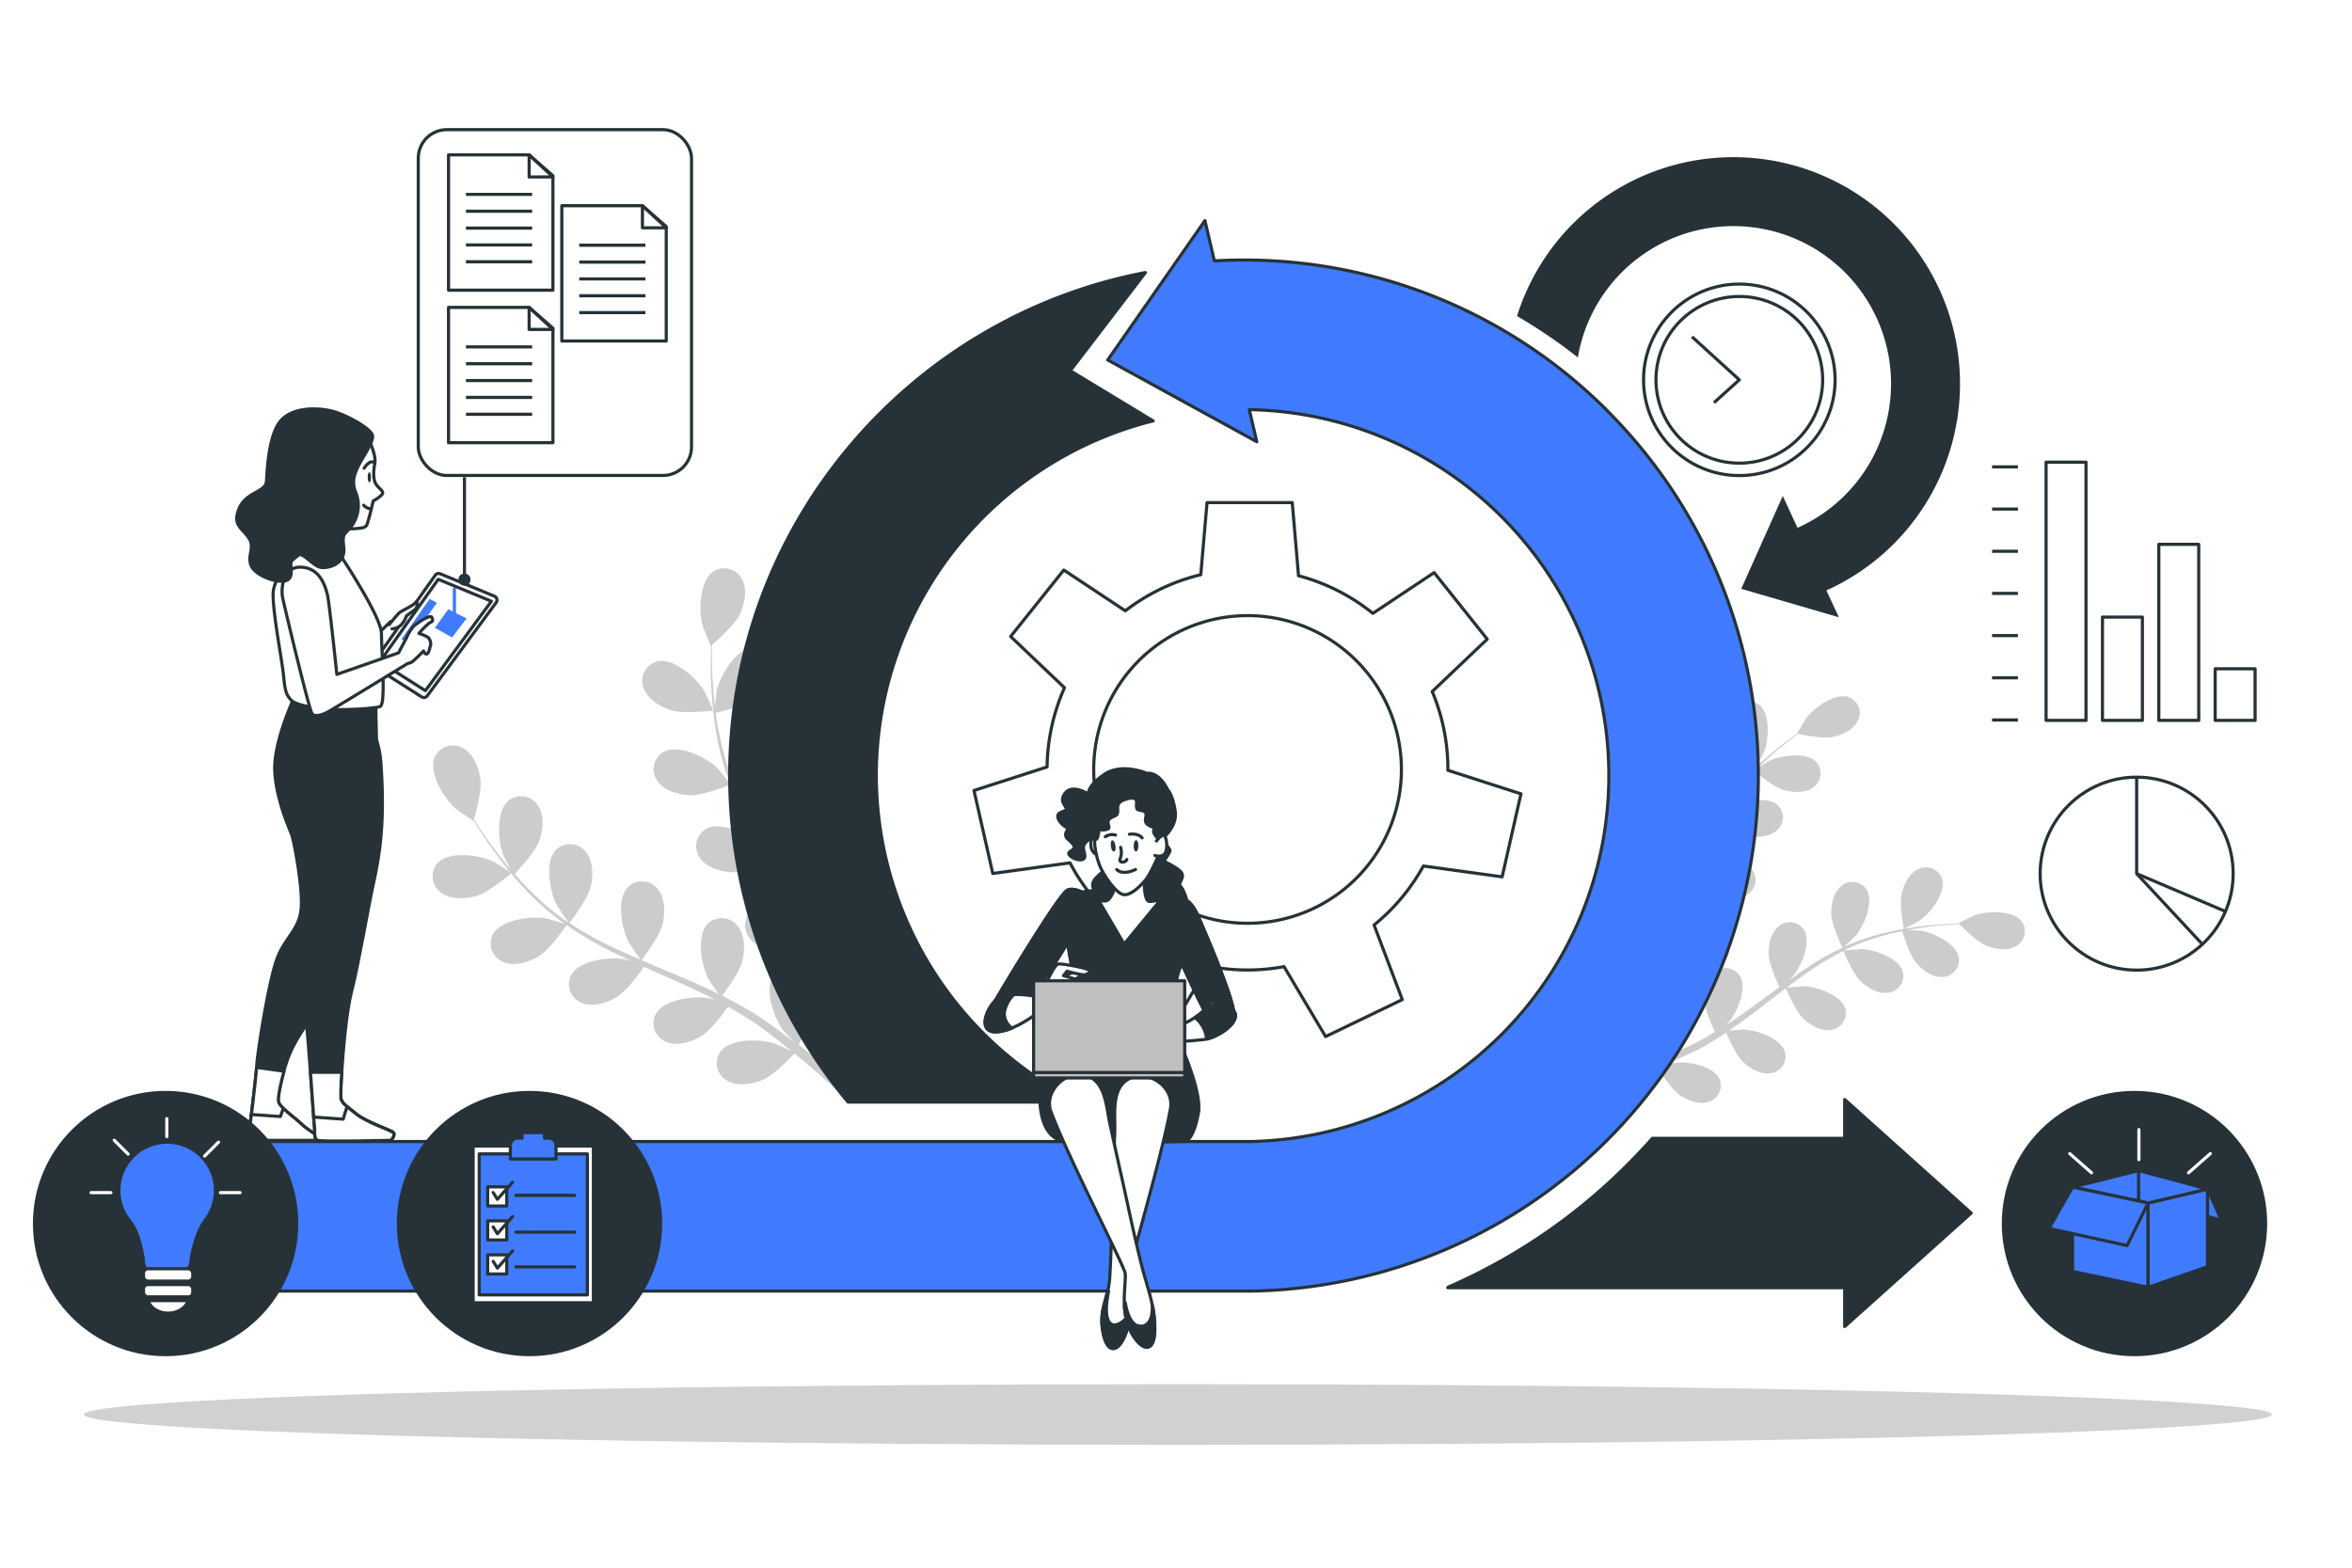 <svg class="animated" id="freepik_stories-scrum-method" xmlns="http://www.w3.org/2000/svg" viewBox="0 0 750 500" version="1.1" xmlnsXlink="http://www.w3.org/1999/xlink" xmlnsSvgjs="http://svgjs.com/svgjs"><style>svg#freepik_stories-scrum-method:not(.animated) .animable {opacity: 0;}svg#freepik_stories-scrum-method.animated #freepik--Gear--inject-3 {animation: 1.5s Infinite  linear spin;animation-delay: 0s;}svg#freepik_stories-scrum-method.animated #freepik--Box--inject-3 {animation: 1.5s Infinite  linear heartbeat;animation-delay: 0s;}svg#freepik_stories-scrum-method.animated #freepik--Documents--inject-3 {animation: 1.5s Infinite  linear floating;animation-delay: 0s;}         @keyframes spin {             from {                 transform: rotate(0);               }               to {                 transform: rotate(360deg);               }         }                 @keyframes heartbeat {                0% {                    transform: scale(1);                }                10% {                    transform: scale(1.1);                }                30% {                    transform: scale(1);                }                40% {                    transform: scale(1);                }                50% {                    transform: scale(1.1);                }                60% {                    transform: scale(1);                }                100% {                    transform: scale(1);                }            }                    @keyframes floating {                0% {                    opacity: 1;                    transform: translateY(0px);                }                50% {                    transform: translateY(-10px);                }                100% {                    opacity: 1;                    transform: translateY(0px);                }            }        </style><g id="freepik--background-simple--inject-3" style="transform-origin: 374.841px 255.241px 0px;" class="animable"><path d="M692.6,54.8c-12.35,1.85-27.43,7-34.13,8.25q-52.9,9.83-106,17.37C494.91,88.56,437.09,95,379.34,96.23,293.39,98.13,209.07,78.38,124.18,68c-20.19-2.46-80.87-17.47-91,15.87C20,127.12,20.54,179.06,19.07,224.26c-1.56,48.21-3.07,96.37-3.52,144.52-.16,16.49,1.09,33.43,7.19,47.85,7.64,18.05,21.83,25.8,37.68,28.33,28.68,4.56,57.85,3.12,86.81,2,39.16-1.54,78.31-5.18,117.41-9.05,67.69-6.7,136.52-18,204.28-15.55,47.57,1.74,94.36,11.15,141,20.58,18.9,3.82,37.45,9.73,56.6,11.94,15.52,1.78,39.22,3.51,52-11.06C729.23,431.57,729.66,403,731,387c2.93-34.44,3.3-69.14,3.1-103.61-.38-64.59-1.14-131.78-10.83-195.09C720,66.8,712,51.9,692.6,54.8Z" style="fill: rgb(255, 255, 255); transform-origin: 374.841px 255.241px 0px;" id="el2o79uladhat" class="animable"></path><g id="elmv4s4ot287"><path d="M692.6,54.8c-12.35,1.85-27.43,7-34.13,8.25q-52.9,9.83-106,17.37C494.91,88.56,437.09,95,379.34,96.23,293.39,98.13,209.07,78.38,124.18,68c-20.19-2.46-80.87-17.47-91,15.87C20,127.12,20.54,179.06,19.07,224.26c-1.56,48.21-3.07,96.37-3.52,144.52-.16,16.49,1.09,33.43,7.19,47.85,7.64,18.05,21.83,25.8,37.68,28.33,28.68,4.56,57.85,3.12,86.81,2,39.16-1.54,78.31-5.18,117.41-9.05,67.69-6.7,136.52-18,204.28-15.55,47.57,1.74,94.36,11.15,141,20.58,18.9,3.82,37.45,9.73,56.6,11.94,15.52,1.78,39.22,3.51,52-11.06C729.23,431.57,729.66,403,731,387c2.93-34.44,3.3-69.14,3.1-103.61-.38-64.59-1.14-131.78-10.83-195.09C720,66.8,712,51.9,692.6,54.8Z" style="fill: rgb(255, 255, 255); opacity: 0.7; transform-origin: 374.841px 255.241px 0px;" class="animable"></path></g></g><g id="freepik--Floor--inject-3" style="transform-origin: 375.58px 451.14px 0px;" class="animable"><g id="elep9bkvmq3gj"><ellipse cx="375.58" cy="451.14" rx="348.85" ry="9.67" style="opacity: 0.18; transform-origin: 375.58px 451.14px 0px;" class="animable"></ellipse></g></g><g id="freepik--Plants--inject-3" style="transform-origin: 391.82px 266.493px 0px;" class="animable"><g id="ellnnynixf33r"><g style="opacity: 0.2; transform-origin: 212.977px 265.598px 0px;" class="animable"><path d="M151.86,285.77c4.07-1.15,11.28-7.32,11.28-7.33s-5.51-3.51-5.88-3.69c-4.37-2.05-14-3.44-17.7.51a6.4,6.4,0,0,0,1.1,9.46C143.7,287,148.39,286.74,151.86,285.77Z" id="elgrzu8yn9mqo" style="transform-origin: 150.549px 279.613px 0px;" class="animable"></path><path d="M171.8,305c3.48-2.09,8.47-9.36,8.87-9.94a112.74,112.74,0,0,0,13,7.74c2.61,1.35,5.28,2.63,8,3.87-1.31-.38-2.49-.72-2.66-.75-4.76-.82-14.43.38-16.94,5.17a6.39,6.39,0,0,0,3.57,8.82c3.53,1.42,8-.08,11.07-1.94s7.52-8,8.66-9.62c1,.47,2.07.95,3.11,1.41,5,2.22,10,4.42,14.8,6.72,1.7.81,3.34,1.68,5,2.53-1.16-.34-2.15-.62-2.31-.64-4.75-.83-14.42.38-16.93,5.16a6.39,6.39,0,0,0,3.56,8.82c3.54,1.43,8-.08,11.08-1.94s7.09-7.39,8.45-9.33c1.66.93,3.33,1.86,4.9,2.83,1,.69,2.12,1.28,3.14,2l3.05,2.15c1.9,1.43,3.86,2.9,5.67,4.35,1.26,1,2.45,2,3.65,2.95-1.68-.83-5-2.38-5.31-2.48-4.57-1.53-14.31-1.81-17.52,2.54a6.39,6.39,0,0,0,2.19,9.26c3.28,1.94,7.91,1.13,11.24-.24,3.67-1.51,9.5-7.65,10.22-8.42,2,1.62,3.89,3.22,5.67,4.76,3.93,3.38,7.36,6.49,10.22,9.17l2.74-2.25c-3-2.71-6.67-5.9-10.9-9.37-2-1.66-4.17-3.39-6.42-5.14a70.46,70.46,0,0,0,3.51-7.37c4,.56,11.74-1.21,12.73-1.45.76,2.45,1.47,4.83,2.11,7.09,1.34,4.74,2.43,9,3.32,12.68l3-2.42c-.89-3.33-2-7.07-3.21-11.16-.76-2.49-1.62-5.13-2.52-7.83.92-.48,8.42-4.44,10.87-7.58,2.21-2.84,4.25-7.07,3.26-10.76a6.39,6.39,0,0,0-8.33-4.6c-5.05,1.91-7.41,11.37-7.17,16.18,0,.29.51,3.36.86,5.28-.38-1.1-.73-2.17-1.13-3.3-.78-2.25-1.62-4.46-2.52-6.85-.48-1.13-1-2.28-1.44-3.44s-1.08-2.33-1.63-3.51c-1.31-2.7-2.77-5.38-4.31-8,2-.69,8.89-3.23,11.53-5.71s5.27-6.35,4.86-10.14a6.4,6.4,0,0,0-7.54-5.82c-5.28,1.13-9.05,10.12-9.54,14.92,0,.3,0,3.78.06,5.69-.93-1.59-1.86-3.19-2.86-4.77-2.88-4.56-5.93-9.1-9-13.63-.93-1.39-1.84-2.79-2.75-4.18.7-.24,9-3.08,11.95-5.86,2.62-2.47,5.27-6.35,4.86-10.14a6.4,6.4,0,0,0-7.54-5.81c-5.28,1.12-9,10.11-9.54,14.91,0,.36,0,5.37.1,6.65-2-3.07-4-6.15-5.82-9.26a112.33,112.33,0,0,1-6.63-13c.33-.11,9-3,12-5.89,2.62-2.47,5.27-6.35,4.86-10.14a6.4,6.4,0,0,0-7.54-5.81c-5.28,1.13-9.05,10.11-9.54,14.91,0,.38,0,5.77.11,6.75-.11-.26-.26-.52-.36-.78a81.83,81.83,0,0,1-4.18-14c-.58-2.64-1-5.19-1.31-7.69,1.67-.38,9.3-2.19,12.3-4.46s5.94-5.73,5.94-9.55a6.39,6.39,0,0,0-6.85-6.6c-5.37.54-10.11,9.06-11.12,13.77-.06.26-.33,2.93-.5,4.88-.13-1.13-.29-2.29-.39-3.37-.41-4.07-.54-7.82-.62-11.14,0-1.89,0-3.59,0-5.19,1.44-1.23,7.21-6.25,8.8-9.59s2.63-7.82.88-11.21a6.4,6.4,0,0,0-9.12-2.7c-4.53,2.95-4.8,12.69-3.53,17.35.11.4,2.56,6.49,2.63,6.43l.09-.08c-.06,1.54-.1,3.19-.11,5,0,3.33,0,7.09.37,11.18a115.28,115.28,0,0,0,1.66,13.15,83.88,83.88,0,0,0,3.93,14.3l.07.16c-1-1.24-3.84-4.62-4.09-4.86-3.51-3.31-12.24-7.64-17-5a6.39,6.39,0,0,0-1.9,9.32c2.17,3.14,6.71,4.34,10.31,4.49,4.06.18,12.23-3.12,12.88-3.39a112.92,112.92,0,0,0,6.55,13.61c1.43,2.56,3,5.1,4.51,7.63-.88-1-1.68-2-1.8-2.1-3.51-3.31-12.24-7.64-17-5a6.39,6.39,0,0,0-1.89,9.32c2.17,3.14,6.71,4.34,10.31,4.49s10.68-2.51,12.52-3.25c.61,1,1.21,1.94,1.82,2.89,2.93,4.61,5.88,9.19,8.63,13.78,1,1.61,1.87,3.24,2.78,4.86-.79-.92-1.46-1.7-1.57-1.81-3.51-3.31-12.24-7.64-17-5a6.39,6.39,0,0,0-1.89,9.32c2.16,3.14,6.71,4.34,10.31,4.49s10-2.26,12.19-3.12c.88,1.69,1.75,3.39,2.53,5.06.5,1.16,1.06,2.24,1.5,3.43l1.36,3.48c.79,2.24,1.61,4.54,2.32,6.75.51,1.53,1,3,1.42,4.47-.94-1.62-2.87-4.75-3.06-5a24.78,24.78,0,0,0-10.22-7.24,7.26,7.26,0,0,0-1-1,6.38,6.38,0,0,0-9.48.75c-3.16,4.38.08,13.57,2.94,17.46.17.23,2.28,2.51,3.63,3.93-.92-.71-1.81-1.42-2.77-2.14-1.88-1.44-3.81-2.82-5.87-4.31l-3.1-2.08c-1-.72-2.19-1.35-3.29-2-2.59-1.53-5.29-3-8-4.33,1.26-1.66,5.64-7.6,6.47-11.12s.89-8.21-1.55-11.14a6.39,6.39,0,0,0-9.49-.69c-3.78,3.85-2,13.43.27,17.7.14.27,2.09,3.15,3.19,4.72-1.65-.82-3.31-1.64-5-2.41-4.92-2.22-10-4.31-15-6.42l-4.6-2c.45-.58,5.81-7.53,6.74-11.48.82-3.51.89-8.21-1.55-11.14a6.39,6.39,0,0,0-9.49-.69c-3.78,3.85-2,13.43.27,17.7.17.32,3,4.47,3.75,5.49-3.37-1.45-6.72-2.92-10-4.51a113.08,113.08,0,0,1-12.71-7.19c.21-.28,5.84-7.5,6.79-11.55.82-3.51.89-8.2-1.55-11.14a6.4,6.4,0,0,0-9.49-.69c-3.78,3.86-2,13.43.27,17.7.18.34,3.21,4.8,3.81,5.57-.23-.16-.49-.29-.73-.45a81.93,81.93,0,0,1-11.22-9.4c-1.94-1.88-3.68-3.79-5.33-5.69,1.18-1.24,6.54-7,7.8-10.5s1.79-8.06-.31-11.24a6.4,6.4,0,0,0-9.36-1.73c-4.19,3.41-3.44,13.13-1.68,17.62.1.25,1.34,2.62,2.27,4.34-.73-.87-1.5-1.75-2.19-2.59-2.58-3.17-4.75-6.23-6.65-8.95-1.07-1.56-2-3-2.86-4.34.52-1.82,2.57-9.19,2.06-12.85s-2.13-8-5.46-9.83a6.39,6.39,0,0,0-9.1,2.78c-2.14,5,3,13.23,6.63,16.41.31.28,5.71,4,5.74,3.91a.53.53,0,0,0,0-.11c.81,1.32,1.68,2.72,2.67,4.22,1.84,2.78,4,5.89,6.48,9.12a112.2,112.2,0,0,0,8.63,10A83.52,83.52,0,0,0,180,294.6l.15.1c-1.5-.5-5.75-1.74-6.09-1.8-4.75-.82-14.42.38-16.93,5.17a6.39,6.39,0,0,0,3.56,8.82C164.26,308.31,168.71,306.81,171.8,305Z" id="elw1xmkz4vqik" style="transform-origin: 213.061px 265.598px 0px;" class="animable"></path><path d="M227.41,226.61c.09,0-2.66-6-2.88-6.32-2.51-4.12-9.79-10.6-15-9.34a6.39,6.39,0,0,0-4.29,8.49c1.26,3.6,5.32,6,8.76,7.06C218,227.79,227.4,226.61,227.41,226.61Z" id="elckid5une4fd" style="transform-origin: 216.108px 218.947px 0px;" class="animable"></path></g></g><g id="el784rcgcf3c8"><g style="opacity: 0.2; transform-origin: 575.531px 286.904px 0px;" class="animable"><path d="M552.92,235.86c1.19,3.37,6.81,9.1,6.81,9.11s2.66-4.85,2.79-5.18c1.48-3.8,2.11-12-1.43-14.9a5.41,5.41,0,0,0-7.91,1.46C551.4,229.05,551.9,233,552.92,235.86Z" id="el65904fv795d" style="transform-origin: 557.849px 234.369px 0px;" class="animable"></path><path d="M537.85,253.76c2,2.83,8.37,6.63,8.89,6.93a95.67,95.67,0,0,0-5.81,11.38c-1,2.28-1.91,4.6-2.81,6.95.25-1.13.46-2.15.48-2.29.43-4.06-1.13-12.15-5.31-14a5.41,5.41,0,0,0-7.25,3.5c-1,3.07.52,6.74,2.26,9.24s7.17,5.89,8.61,6.76c-.34.91-.68,1.8-1,2.71-1.6,4.33-3.17,8.66-4.85,12.86-.59,1.48-1.22,2.92-1.85,4.36.22-1,.4-1.85.42-2,.42-4.06-1.14-12.15-5.32-14a5.4,5.4,0,0,0-7.24,3.5c-1,3.07.52,6.74,2.26,9.24s6.64,5.56,8.35,6.6c-.69,1.46-1.38,2.92-2.11,4.3-.53.93-1,1.86-1.54,2.76l-1.64,2.7c-1.1,1.68-2.23,3.42-3.35,5-.77,1.13-1.53,2.19-2.28,3.25.6-1.46,1.72-4.36,1.79-4.61,1-3.95.72-12.19-3.13-14.65a5.41,5.41,0,0,0-7.69,2.37c-1.46,2.88-.51,6.74.83,9.47,1.48,3,7,7.59,7.68,8.16-1.26,1.76-2.5,3.46-3.69,5-2.64,3.51-5.07,6.57-7.17,9.13l2.05,2.19c2.12-2.7,4.6-6,7.3-9.72,1.28-1.79,2.62-3.72,4-5.71a61.17,61.17,0,0,0,6.41,2.55c-.25,3.44,1.69,9.84,1.94,10.66-2,.78-4,1.51-5.87,2.18-3.91,1.39-7.46,2.56-10.51,3.51l2.21,2.36c2.76-.94,5.86-2,9.24-3.33,2-.78,4.24-1.66,6.47-2.57.45.75,4.22,6.86,7,8.74,2.52,1.71,6.21,3.19,9.27,2.16a5.41,5.41,0,0,0,3.41-7.29c-1.9-4.16-10-5.62-14.06-5.15-.24,0-2.8.63-4.41,1,.91-.38,1.8-.74,2.73-1.14,1.85-.79,3.67-1.62,5.63-2.52L541,335c1-.45,1.9-1,2.86-1.57,2.21-1.26,4.39-2.65,6.55-4.09.69,1.61,3.22,7.32,5.47,9.4s5.65,4.1,8.83,3.53a5.4,5.4,0,0,0,4.48-6.68c-1.25-4.4-9-7.07-13.12-7.22-.25,0-3.19.22-4.8.37,1.29-.87,2.58-1.74,3.86-2.68,3.69-2.68,7.35-5.52,11-8.33,1.12-.86,2.25-1.7,3.37-2.55.24.57,3.11,7.42,5.62,9.75,2.23,2.08,5.66,4.1,8.83,3.53a5.4,5.4,0,0,0,4.48-6.68c-1.24-4.4-9-7.07-13.12-7.22-.3,0-4.53.32-5.6.46,2.47-1.87,5-3.71,7.48-5.43a95.7,95.7,0,0,1,10.61-6.33c.11.27,3.07,7.43,5.64,9.82,2.24,2.07,5.66,4.09,8.84,3.53a5.41,5.41,0,0,0,4.48-6.69c-1.25-4.39-9-7.07-13.12-7.21-.32,0-4.87.35-5.69.47.21-.11.42-.24.64-.35a69.57,69.57,0,0,1,11.6-4.31c2.2-.63,4.33-1.12,6.41-1.54.42,1.39,2.38,7.72,4.46,10.13s5.17,4.69,8.39,4.48a5.41,5.41,0,0,0,5.19-6.15c-.76-4.51-8.21-8-12.25-8.62-.22,0-2.49-.11-4.14-.14.94-.18,1.92-.38,2.82-.53,3.41-.57,6.57-.88,9.37-1.14,1.59-.13,3-.22,4.38-.29,1.12,1.15,5.68,5.74,8.58,6.9s6.75,1.77,9.51.1a5.4,5.4,0,0,0,1.77-7.85c-2.75-3.65-11-3.33-14.84-2-.33.12-5.33,2.52-5.28,2.58l.07.07c-1.3,0-2.69.1-4.22.2-2.81.19-6,.44-9.41.94a95.1,95.1,0,0,0-11,2.14,70,70,0,0,0-11.85,4.12L588,302c1-.89,3.69-3.5,3.87-3.72,2.6-3.15,5.76-10.76,3.29-14.61a5.4,5.4,0,0,0-8-1.07c-2.53,2-3.28,5.9-3.21,8.95.08,3.44,3.32,10.15,3.58,10.68a95,95,0,0,0-11.11,6.29c-2.08,1.35-4.14,2.78-6.18,4.24.83-.81,1.57-1.53,1.66-1.64,2.6-3.15,5.76-10.76,3.3-14.61a5.42,5.42,0,0,0-8-1.08c-2.53,2-3.28,5.91-3.21,9s2.72,8.87,3.45,10.38l-2.34,1.7c-3.72,2.74-7.42,5.48-11.14,8.06-1.31.91-2.63,1.76-3.95,2.61.74-.71,1.36-1.32,1.44-1.42,2.6-3.15,5.76-10.76,3.3-14.61a5.41,5.41,0,0,0-8-1.07c-2.53,2-3.28,5.9-3.21,8.95s2.47,8.3,3.32,10.11c-1.38.84-2.76,1.67-4.13,2.42-.95.49-1.83,1-2.81,1.46l-2.85,1.35c-1.85.78-3.75,1.61-5.57,2.33-1.26.52-2.48,1-3.7,1.46,1.32-.9,3.85-2.69,4-2.87a21,21,0,0,0,5.54-9,6.16,6.16,0,0,0,.82-.87,5.41,5.41,0,0,0-1.17-8c-3.88-2.42-11.45.83-14.57,3.47-.18.15-2,2.06-3.11,3.28.55-.82,1.09-1.6,1.65-2.45,1.1-1.68,2.16-3.38,3.31-5.21.52-.9,1-1.81,1.58-2.73s1-1.92,1.52-2.89c1.15-2.27,2.2-4.63,3.21-7,1.46,1,6.72,4.33,9.74,4.82s7,.3,9.32-1.92a5.41,5.41,0,0,0,0-8.05c-3.47-3-11.45-.91-14.93,1.22-.21.13-2.54,1.94-3.8,3,.6-1.45,1.2-2.89,1.75-4.37,1.6-4.28,3.08-8.65,4.58-13,.46-1.33.93-2.66,1.4-4,.52.35,6.68,4.48,10.07,5,3,.5,7,.29,9.31-1.93a5.41,5.41,0,0,0,0-8c-3.47-3-11.44-.91-14.93,1.22-.26.17-3.6,2.77-4.42,3.48,1-2.93,2.09-5.84,3.25-8.66a94.59,94.59,0,0,1,5.36-11.13c.24.16,6.65,4.5,10.12,5.08,3,.49,7,.29,9.31-1.93a5.4,5.4,0,0,0,.05-8.05c-3.46-3-11.44-.91-14.92,1.22-.27.17-3.87,3-4.48,3.53.11-.21.21-.44.34-.64a69.92,69.92,0,0,1,7.29-10c1.48-1.74,3-3.32,4.51-4.82,1.11.93,6.24,5.13,9.3,6s6.9,1.06,9.47-.89a5.42,5.42,0,0,0,.93-8c-3.11-3.34-11.27-2.16-15-.42-.2.09-2.13,1.28-3.53,2.16.69-.67,1.39-1.37,2.07-2,2.52-2.35,5-4.36,7.17-6.11,1.26-1,2.41-1.86,3.5-2.66,1.57.34,7.9,1.65,11,1s6.61-2.24,8-5.16a5.4,5.4,0,0,0-2.85-7.52c-4.31-1.53-11,3.28-13.48,6.52-.21.28-3.06,5.05-3,5.06l.09,0c-1.06.75-2.19,1.56-3.41,2.48-2.23,1.71-4.74,3.67-7.33,6a97.53,97.53,0,0,0-8,7.85,70.63,70.63,0,0,0-7.6,10,.83.83,0,0,0-.07.13c.33-1.29,1.14-4.95,1.17-5.24.43-4.06-1.13-12.15-5.31-14a5.41,5.41,0,0,0-7.25,3.5C534.59,247.59,536.11,251.26,537.85,253.76Z" id="elh87h57y5h1v" style="transform-origin: 575.531px 286.904px 0px;" class="animable"></path><path d="M607.09,296.29c0,.08,4.89-2.58,5.18-2.79,3.33-2.35,8.39-8.85,7-13.22a5.41,5.41,0,0,0-7.41-3.14c-3,1.27-4.72,4.83-5.46,7.79C605.57,288.4,607.09,296.28,607.09,296.29Z" id="elr5p6c75sq0f" style="transform-origin: 612.829px 286.461px 0px;" class="animable"></path></g></g></g><g id="freepik--Charts--inject-3" style="transform-origin: 677.165px 228.405px 0px;" class="animable"><rect x="652.45" y="147.4" width="12.73" height="82.37" style="fill: none; stroke: rgb(38, 50, 56); stroke-linejoin: round; transform-origin: 658.815px 188.585px 0px;" id="elxg7yi0agye" class="animable"></rect><rect x="670.43" y="196.82" width="12.73" height="32.95" style="fill: none; stroke: rgb(38, 50, 56); stroke-linejoin: round; transform-origin: 676.795px 213.295px 0px;" id="el8r3ed447fwj" class="animable"></rect><rect x="688.4" y="173.61" width="12.73" height="56.16" style="fill: none; stroke: rgb(38, 50, 56); stroke-linejoin: round; transform-origin: 694.765px 201.69px 0px;" id="elj0f129fz3gi" class="animable"></rect><rect x="706.37" y="213.3" width="12.73" height="16.47" style="fill: none; stroke: rgb(38, 50, 56); stroke-linejoin: round; transform-origin: 712.735px 221.535px 0px;" id="elbdby6b6wdar" class="animable"></rect><line x1="643.47" y1="148.9" x2="635.23" y2="148.9" style="fill: none; stroke: rgb(38, 50, 56); stroke-linejoin: round; transform-origin: 639.35px 148.9px 0px;" id="el08q1erdwfqk" class="animable"></line><line x1="643.47" y1="162.35" x2="635.23" y2="162.35" style="fill: none; stroke: rgb(38, 50, 56); stroke-linejoin: round; transform-origin: 639.35px 162.35px 0px;" id="elh6eit463nds" class="animable"></line><line x1="643.47" y1="175.81" x2="635.23" y2="175.81" style="fill: none; stroke: rgb(38, 50, 56); stroke-linejoin: round; transform-origin: 639.35px 175.81px 0px;" id="elambrjwcuh0o" class="animable"></line><line x1="643.47" y1="189.26" x2="635.23" y2="189.26" style="fill: none; stroke: rgb(38, 50, 56); stroke-linejoin: round; transform-origin: 639.35px 189.26px 0px;" id="elxdjykunmsj" class="animable"></line><line x1="643.47" y1="202.72" x2="635.23" y2="202.72" style="fill: none; stroke: rgb(38, 50, 56); stroke-linejoin: round; transform-origin: 639.35px 202.72px 0px;" id="el63kgf5sx3hf" class="animable"></line><line x1="643.47" y1="216.18" x2="635.23" y2="216.18" style="fill: none; stroke: rgb(38, 50, 56); stroke-linejoin: round; transform-origin: 639.35px 216.18px 0px;" id="elgo6brvl591d" class="animable"></line><line x1="643.47" y1="229.63" x2="635.23" y2="229.63" style="fill: none; stroke: rgb(38, 50, 56); stroke-linejoin: round; transform-origin: 639.35px 229.63px 0px;" id="elw7d616lkfg" class="animable"></line><circle cx="681.33" cy="278.64" r="30.77" style="fill: none; stroke: rgb(38, 50, 56); stroke-linejoin: round; transform-origin: 681.33px 278.64px 0px;" id="elc2hsxt2dheu" class="animable"></circle><polyline points="681.33 247.88 681.33 278.64 709.94 290.82" style="fill: none; stroke: rgb(38, 50, 56); stroke-linejoin: round; transform-origin: 695.635px 269.35px 0px;" id="el86rhnxdw5d" class="animable"></polyline><line x1="681.33" y1="278.64" x2="701.98" y2="300.84" style="fill: none; stroke: rgb(38, 50, 56); stroke-linejoin: round; transform-origin: 691.655px 289.74px 0px;" id="elihh87wdojid" class="animable"></line></g><g id="freepik--Gear--inject-3" style="transform-origin: 397.79px 245.45px 0px;" class="animable"><path d="M453.89,276.2,479,279.66l6-26.47-23.3-7.51v-.21a63.73,63.73,0,0,0-5-24.91l17.55-16.7-16.93-21.23-19.54,13a63.63,63.63,0,0,0-23.71-12l-2-23.33H384.9l-2,23a63.77,63.77,0,0,0-24.05,11.51l-19.63-13L322.27,203l17.18,16.35a63.76,63.76,0,0,0-5.55,25.26l-23.32,7.51,6,26.47,24.61-3.39a63.87,63.87,0,0,0,15.55,19.26l-9,23.9,24.47,11.78,13.07-22a64.15,64.15,0,0,0,24.17.16l13.25,22.3,24.46-11.78-9-23.8A64.12,64.12,0,0,0,453.89,276.2ZM348.76,245.47a49.06,49.06,0,1,1,49.06,49A49.05,49.05,0,0,1,348.76,245.47Z" style="fill: none; stroke: rgb(38, 50, 56); stroke-linejoin: round; transform-origin: 397.79px 245.45px 0px;" id="el9wjxisr0rq8" class="animable"></path></g><g id="freepik--Clock--inject-3" style="transform-origin: 554.63px 121.14px 0px;" class="animable"><g id="elnobuvzr1rzo"><circle cx="554.63" cy="121.14" r="30.54" style="fill: none; stroke: rgb(38, 50, 56); stroke-linejoin: round; transform-origin: 554.63px 121.14px 0px; transform: rotate(-45deg);" class="animable"></circle></g><circle cx="554.63" cy="121.14" r="26.58" style="fill: none; stroke: rgb(38, 50, 56); stroke-linejoin: round; transform-origin: 554.63px 121.14px 0px;" id="el29chwcyer86" class="animable"></circle><polyline points="546.55 128.43 554.63 121.14 539.53 107.4" style="fill: none; stroke: rgb(38, 50, 56); stroke-linejoin: round; transform-origin: 547.08px 117.915px 0px;" id="elydlhr0cb69" class="animable"></polyline></g><g id="freepik--Arrows--inject-3" style="transform-origin: 348.625px 236.603px 0px;" class="animable"><path d="M512.28,130.74a163.46,163.46,0,0,0-116-47.8c-3,0-6,.1-9.05.26l-3-12.84-31,44.45,47.53,26.08-2.39-10.24a116.74,116.74,0,0,1,.15,233.44l-2.2,0H68.68v47.68H396.29q1.56,0,3.09,0a164.49,164.49,0,0,0,112.9-281Z" style="fill: rgb(64, 123, 255); stroke: rgb(38, 50, 56); stroke-linecap: round; stroke-linejoin: round; transform-origin: 314.686px 241.065px 0px;" id="elvbpdxvory2b" class="animable"></path><path d="M628.57,386.9l-40.34-36.21v12.37H526.92q-3.17,3.58-6.54,7a184.79,184.79,0,0,1-58.54,40.44l-.2.2H588.23v12.38Z" style="fill: rgb(38, 50, 56); stroke: rgb(38, 50, 56); stroke-linecap: round; stroke-linejoin: round; transform-origin: 545.105px 386.885px 0px;" id="elil7vxw6c4q" class="animable"></path><path d="M279.43,247.24a116.65,116.65,0,0,1,88.26-113l-26.4-16,23.95-31.31c-75.39,14.39-132.55,80.79-132.55,160.31A162.47,162.47,0,0,0,270.43,351.5h73.62A116.58,116.58,0,0,1,279.43,247.24Z" style="fill: rgb(38, 50, 56); stroke: rgb(38, 50, 56); stroke-linecap: round; stroke-linejoin: round; transform-origin: 300.19px 219.215px 0px;" id="elv8kqtvll1fe" class="animable"></path><path d="M624.56,114.38a72.28,72.28,0,0,0-140.81-13.57A169,169,0,0,1,503.14,114a50.29,50.29,0,1,1,70.05,54.34l-4.7-10.16-13.25,29.62,31.15,9.08-4-8.57A72.29,72.29,0,0,0,624.56,114.38Z" style="fill: rgb(38, 50, 56); transform-origin: 554.379px 123.503px 0px;" id="elzd9nc27jf5j" class="animable"></path></g><g id="freepik--Box--inject-3" style="transform-origin: 680.64px 390.24px 0px;" class="animable"><circle cx="680.64" cy="390.24" r="41.81" style="fill: rgb(38, 50, 56); stroke: rgb(38, 50, 56); stroke-linecap: round; stroke-linejoin: round; transform-origin: 680.64px 390.24px 0px;" id="el5bonp2h8lqp" class="animable"></circle><polygon points="684.99 410.57 660.89 405.5 660.89 378.61 684.99 383.68 684.99 410.57" style="fill: rgb(64, 123, 255); stroke: rgb(38, 50, 56); stroke-linecap: round; stroke-linejoin: round; transform-origin: 672.94px 394.59px 0px;" id="elv9zyuly2ge" class="animable"></polygon><polygon points="703.94 379.23 708.31 389.16 703.51 387.84 703.94 379.23" style="fill: rgb(64, 123, 255); stroke: rgb(38, 50, 56); stroke-linecap: round; stroke-linejoin: round; transform-origin: 705.91px 384.195px 0px;" id="el939szaj42gv" class="animable"></polygon><polygon points="684.99 383.68 703.94 379.23 703.94 404 684.99 410.57 684.99 383.68" style="fill: rgb(64, 123, 255); stroke: rgb(38, 50, 56); stroke-linecap: round; stroke-linejoin: round; transform-origin: 694.465px 394.9px 0px;" id="el5mp5vzguu1o" class="animable"></polygon><polygon points="703.94 379.23 681.95 373.34 660.89 378.61 684.99 383.68 703.94 379.23" style="fill: rgb(64, 123, 255); stroke: rgb(38, 50, 56); stroke-linecap: round; stroke-linejoin: round; transform-origin: 682.415px 378.51px 0px;" id="elwylmm4rtqo" class="animable"></polygon><polygon points="660.89 378.61 653.39 391.8 678.28 397.26 684.99 383.68 660.89 378.61" style="fill: rgb(64, 123, 255); stroke: rgb(38, 50, 56); stroke-linecap: round; stroke-linejoin: round; transform-origin: 669.19px 387.935px 0px;" id="elr0etm6haaa" class="animable"></polygon><line x1="681.95" y1="373.34" x2="681.95" y2="382.68" style="fill: rgb(64, 123, 255); stroke: rgb(38, 50, 56); stroke-linecap: round; stroke-linejoin: round; transform-origin: 681.95px 378.01px 0px;" id="elp1q26stw2q" class="animable"></line><line x1="659.99" y1="367.93" x2="666.94" y2="374.05" style="fill: none; stroke: rgb(255, 255, 255); stroke-linecap: round; stroke-linejoin: round; transform-origin: 663.465px 370.99px 0px;" id="elc9vj27s2r1" class="animable"></line><line x1="704.83" y1="367.93" x2="697.88" y2="374.05" style="fill: none; stroke: rgb(255, 255, 255); stroke-linecap: round; stroke-linejoin: round; transform-origin: 701.355px 370.99px 0px;" id="el956o683ve56" class="animable"></line><line x1="682.05" y1="360.26" x2="682.05" y2="369.85" style="fill: none; stroke: rgb(255, 255, 255); stroke-linecap: round; stroke-linejoin: round; transform-origin: 682.05px 365.055px 0px;" id="elmesz8d3k7l9" class="animable"></line></g><g id="freepik--character-2--inject-3" style="transform-origin: 354.049px 337.653px 0px;" class="animable"><path d="M365.75,246.65s-8.11-3.58-13.82.47-4.77,6.2-4.77,6.2-5-3.34-7.39-.48.48,4.29.24,5.24-3.33.72-2.62,2.86,3.34,3.34,3.34,3.34-1.91,1.91-.24,3.33,2.38,2.39,1.91,3.1-2.63,1-1,2.39,4.53,1.66,4.53,0-1-2.63,0-4.06,3.87-3,3.36-1.38,3.31,10,3.31,10-.67-.16-2.95,2.19-.62,3.29-1.1,4-3.34-.24-3.57,1.43a5.74,5.74,0,0,0,.23,3.09c.24.72,25.26,2.63,26.93,2.39s5.48-.72,6.19-1.91-.95-5.24-1.9-6.19,1.19-2.39.47-4.05-5.83-3.93-5.83-3.93a15.49,15.49,0,0,0,2-3.22c.24-1-3-3.52-3-3.52s5.41-3.87,4.69-9.11-2.38-6.91-2.38-6.91S369.8,246.17,365.75,246.65Z" style="fill: rgb(38, 50, 56); stroke: rgb(38, 50, 56); stroke-linecap: round; stroke-linejoin: round; transform-origin: 357.893px 267.985px 0px;" id="el7fqg5mcvcgr" class="animable"></path><path d="M324.35,322.85c5.18-4,16.12-22.18,16.12-22.18s1.32,9.28,2.86,13.71,3.62,7.33,3.1,12.43c0,0-.05-.79-.05-.77l28.07.82c-.86-1.55-1.41-1.83-1.54-2.51-.46-2.39,2-7.69,2-10.11s1.87-7,1.87-7,8.09,17.94,9.95,19.45,7.06,2.35,6.75-3.28-9.75-27.36-11.41-31.14-3.74-6.4-7.75-6-4.94,1.08-7.67,1.24-1.53-13-1.53-13a10,10,0,0,1-9.91,1.52s.7,6.89-.47,9.05-1.77,2.84-4.57,1.87-7.17-4.28-9.84-3S318.93,316.38,317.46,319c-1,1.76-3.58,6.27-2.8,7.48Z" style="fill: rgb(255, 255, 255); stroke: rgb(38, 50, 56); stroke-linecap: round; stroke-linejoin: round; transform-origin: 354.004px 301.16px 0px;" id="el3mldq5ncehv" class="animable"></path><path d="M346.43,326.81c0-.27,0-.52.05-.77h-.1S346.43,326.82,346.43,326.81Z" style="fill: rgb(64, 123, 255); stroke: rgb(38, 50, 56); stroke-linecap: round; stroke-linejoin: round; transform-origin: 346.43px 326.425px 0px;" id="elwax9r28kfj" class="animable"></path><path d="M340.35,283.91c-2.67,1.27-21.42,32.47-22.89,35.13-1,1.76-3.58,6.27-2.8,7.48l9.69-3.67c5.18-4,16.12-22.18,16.12-22.18s1.32,9.28,2.86,13.71c1.46,4.2,3.4,7,3.15,11.66l28,.82c-.86-1.55-1.41-1.83-1.54-2.51-.46-2.39,2-7.69,2-10.11s1.87-7,1.87-7,8.09,17.94,9.95,19.45,7.06,2.35,6.75-3.28-9.75-27.36-11.41-31.14-3.74-6.4-7.75-6a32.58,32.58,0,0,0-4.25.69l-11.63,14.15-8.27-14.14C347.4,285.93,343,282.63,340.35,283.91Z" style="fill: rgb(38, 50, 56); stroke: rgb(38, 50, 56); stroke-linecap: round; stroke-linejoin: round; transform-origin: 354.019px 305.715px 0px;" id="elvdigbzmakf" class="animable"></path><path d="M346.74,324.65s-14.81,12.79-15.14,24.85c-.12,4.18.68,13.52,7.81,14.5s38.81,0,38.81,0,2.46-.74,3.94-9.1-9.35-29.76-9.35-29.76Z" style="fill: rgb(38, 50, 56); stroke: rgb(38, 50, 56); stroke-linecap: round; stroke-linejoin: round; transform-origin: 356.944px 344.543px 0px;" id="eld0ejhp8wpj7" class="animable"></path><path d="M357.61,329.74a37.43,37.43,0,0,1-3.1,3.52c-.41.16-.9,1.47-1.8,3.43s-.66,2.13.41,1.64,2.12-2.7,2.12-2.7l2.05-1.31S359.33,329.17,357.61,329.74Z" style="fill: rgb(255, 255, 255); stroke: rgb(38, 50, 56); stroke-linecap: round; stroke-linejoin: round; transform-origin: 355.228px 334.129px 0px;" id="el22ek9upm2coh" class="animable"></path><path d="M385.33,320.76s-2.53,3.42-8.41,6-11.58,1.83-14.8,2-3.7-.58-5.07,2-.15,9.65.52,10.1.74-2.8.74-2.8.59,3.13,1.53,3.19,1.23-2.67,1.23-2.67.83,1.93,1.59,1.67.61-2.32.61-2.32.92,1.22,1.38.56-.64-4.71-.64-4.71,4.17.68,5.69.16a5.07,5.07,0,0,0,2.34-1.71,96.62,96.62,0,0,0,12.19-.73c4.61-.75,11-5.55,9.52-8.51s-6.37-3.64-6.37-3.64" style="fill: rgb(255, 255, 255); stroke: rgb(38, 50, 56); stroke-linecap: round; stroke-linejoin: round; transform-origin: 375.197px 330.301px 0px;" id="elid1ktt8zfvi" class="animable"></path><path d="M363.27,337.94s-1.52-4.34-.92-6.08" style="fill: none; stroke: rgb(38, 50, 56); stroke-linecap: round; stroke-linejoin: round; transform-origin: 362.74px 334.9px 0px;" id="elwv3ah98jeul" class="animable"></path><path d="M361.07,338.59a28.11,28.11,0,0,1-.81-6.8" style="fill: none; stroke: rgb(38, 50, 56); stroke-linecap: round; stroke-linejoin: round; transform-origin: 360.665px 335.19px 0px;" id="elc3uvgrabq2r" class="animable"></path><path d="M358.31,338.07s-.75-4.61-.25-5.63" style="fill: none; stroke: rgb(38, 50, 56); stroke-linecap: round; stroke-linejoin: round; transform-origin: 358.099px 335.255px 0px;" id="el9yt2at73wvm" class="animable"></path><path d="M385.33,320.76a18.58,18.58,0,0,1-4.29,3.78,10,10,0,0,1,3.74,6.86c4.55-1,10.4-5.56,9-8.4s-6.37-3.64-6.37-3.64" style="fill: rgb(38, 50, 56); stroke: rgb(38, 50, 56); stroke-linecap: round; stroke-linejoin: round; transform-origin: 387.516px 325.38px 0px;" id="els09jqj7fmpk" class="animable"></path><path d="M339.13,311.17a18.76,18.76,0,0,0,3.39-1.18c1.74-.8,3-2.54,3.49-1.87s.14,1.89-.87,2.75a28.66,28.66,0,0,1-4,2.34S338,312.59,339.13,311.17Z" style="fill: rgb(255, 255, 255); stroke: rgb(38, 50, 56); stroke-linecap: round; stroke-linejoin: round; transform-origin: 342.557px 310.59px 0px;" id="ele80nau93gw" class="animable"></path><path d="M331.79,318.07s4-10.6,5.81-10.63,10.42,1.49,10,2.35a2.44,2.44,0,0,1-2.47,1.08,42.69,42.69,0,0,1-4.88-1.12l-1.13,1.42s4,1.14,4.59,1.43,3,2.62,2.38,3.54-.84.51-.84.51a2.43,2.43,0,0,1,0,1.64c-.35.73-.72.56-.72.56h0a1.25,1.25,0,0,1-1.68,1c-.89-.35-.9-2.05-2-1.91s-1.44-.06-1.44-.06a38,38,0,0,1-3.76,3.17,6.88,6.88,0,0,1-3.51,1s-7.33,6.18-13.54,6.95c-6.91.87-4.56-6.57-1.11-10S331.79,318.07,331.79,318.07Z" style="fill: rgb(255, 255, 255); stroke: rgb(38, 50, 56); stroke-linecap: round; stroke-linejoin: round; transform-origin: 330.881px 318.255px 0px;" id="el6mx6mxuy2vd" class="animable"></path><path d="M345.26,316.65s-1.33-2.17-2.18-2.58a21.72,21.72,0,0,0-3.67-.83" style="fill: none; stroke: rgb(38, 50, 56); stroke-linecap: round; stroke-linejoin: round; transform-origin: 342.335px 314.945px 0px;" id="el2mz7khurca3" class="animable"></path><path d="M344.51,318.85s-2-3-2.67-3-2.71-.37-2.71-.37" style="fill: none; stroke: rgb(38, 50, 56); stroke-linecap: round; stroke-linejoin: round; transform-origin: 341.82px 317.165px 0px;" id="elr6157m64rg" class="animable"></path><path d="M320.25,323a10.57,10.57,0,0,1,3-5.75c-2.32.09-4.55.56-5.8,1.82-3.45,3.47-5.8,10.91,1.11,10a16.21,16.21,0,0,0,4.14-1.17A5.73,5.73,0,0,1,320.25,323Z" style="fill: rgb(38, 50, 56); stroke: rgb(38, 50, 56); stroke-linecap: round; stroke-linejoin: round; transform-origin: 318.678px 323.198px 0px;" id="elhl1cb35vxz8" class="animable"></path><path d="M349.33,267.66s-1.5-.69-1.5,1.12.27,2.81,1.81,3.81.27-6.25.27-6.25Z" style="fill: rgb(255, 255, 255); stroke: rgb(38, 50, 56); stroke-linecap: round; stroke-linejoin: round; transform-origin: 349.116px 269.512px 0px;" id="elpym3ctjbrwk" class="animable"></path><path d="M358.79,255s-2.36.56-2.38,2.36.24,2.41-1.13,3-2.12,1-1.91,2.28.77,1.67-1,2-1.62-.87-2,.83-.44,2.2-1.08,2.3.15,5.69,1.69,9,5.15,8.27,7.32,8.56,5-2.33,6.9-4.59c1.75-2,4.33-8.24,4.33-8.24l.55-.59s1,0,1.24-1.35c0,0-.19-2.09-1.25-2.57a5.17,5.17,0,0,1-2.22-2.56c-.09-.48.44-1.22-.27-1.59s-1.91-.65-2.26-1.74.85-2.75-.56-3.33-2.14-.13-2.33-1.24.42-2.36-.64-2.83S358.79,255,358.79,255Z" style="fill: rgb(255, 255, 255); stroke: rgb(38, 50, 56); stroke-linecap: round; stroke-linejoin: round; transform-origin: 360.193px 269.95px 0px;" id="elwg8tmv1j7oh" class="animable"></path><path d="M357.33,270.23a5.52,5.52,0,0,1-.09,3.53c-.72,1.54,1.63,1.54,2.09.36" style="fill: none; stroke: rgb(38, 50, 56); stroke-linecap: round; stroke-linejoin: round; transform-origin: 358.217px 272.597px 0px;" id="el7qpk582wr3k" class="animable"></path><path d="M368.74,268.24s1.9-2.53,2.63-1.63,1.08,4.44,0,5.7-3.08.55-3.08.55" style="fill: rgb(255, 255, 255); stroke: rgb(38, 50, 56); stroke-linecap: round; stroke-linejoin: round; transform-origin: 370.173px 269.738px 0px;" id="el7fr9upsfzzd" class="animable"></path><path d="M355.68,269.68c.17,1,0,1.85-.44,1.92s-.87-.68-1-1.67,0-1.85.44-1.92S355.51,268.69,355.68,269.68Z" style="fill: rgb(38, 50, 56); transform-origin: 354.968px 269.805px 0px;" id="elqdiqjb2hjrg" class="animable"></path><path d="M363,269.78c0,1-.35,1.82-.76,1.82s-.74-.83-.73-1.83.35-1.82.77-1.81S363,268.78,363,269.78Z" style="fill: rgb(38, 50, 56); transform-origin: 362.255px 269.78px 0px;" id="elogporwqi9rp" class="animable"></path><path d="M356.1,277.32s1.54,2.06,6,0" style="fill: none; stroke: rgb(38, 50, 56); stroke-linecap: round; stroke-linejoin: round; transform-origin: 359.1px 277.778px 0px;" id="elx6z1ansg9uo" class="animable"></path><path d="M362.45,343.29a7.54,7.54,0,0,0-3.4,1.4c-4.59,3.35-3.41,10.94-3.57,16q-.3,9.47-.61,18.93c-.3,9.28-.44,18.6-1,27.87-.46,7.1-3.61,10.11-2.08,17.67s5.49,5.89,7.62-1.08.35-12.49.1-15.56c-.2-2.39,10.78-38.63,13.73-55C374.29,347.37,368,342.44,362.45,343.29Z" style="fill: rgb(255, 255, 255); stroke: rgb(38, 50, 56); stroke-linecap: round; stroke-linejoin: round; transform-origin: 362.365px 386.656px 0px;" id="el26tmfrp4b2i" class="animable"></path><path d="M360.3,419.19a.81.81,0,0,0-.58.42c-1.06,1.77-4.6,4.6-6.2,1.77s0-9.56,0-9.56l-.46.48c-1,4.12-2.44,7.22-1.31,12.82,1.52,7.55,5.49,5.89,7.62-1.08A23.44,23.44,0,0,0,360.3,419.19Z" style="fill: rgb(38, 50, 56); stroke: rgb(38, 50, 56); stroke-linecap: round; stroke-linejoin: round; transform-origin: 355.818px 420.947px 0px;" id="el26g3l0zzwy7" class="animable"></path><path d="M343.88,342.72a7.68,7.68,0,0,1,3.6.75c5.13,2.45,5.37,10.12,6.45,15q2,9.25,4.09,18.5c2,9.06,3.87,18.19,6.17,27.19,1.76,6.9,4.13,12.31,4,20s-4.32,6.82-7.69.35-1.37-15.25-1.69-18.32c-.25-2.38-17.73-36-23.65-51.55C333,348.92,338.27,342.91,343.88,342.72Z" style="fill: rgb(255, 255, 255); stroke: rgb(38, 50, 56); stroke-linecap: round; stroke-linejoin: round; transform-origin: 351.43px 386.181px 0px;" id="elu7mmli9rfye" class="animable"></path><path d="M367.5,416.56c0,.2-.06.74-.17,2.17-.17,2.3-1.59,4.95-4.6,4.07s-3.89-7.26-3.89-7.26l-.27.57a20,20,0,0,0,2,8.45c3.37,6.47,7.58,7.36,7.69-.35a36.27,36.27,0,0,0-.29-5c-.11-.71-.2-1.34-.27-1.82C367.61,417.11,367.55,416.83,367.5,416.56Z" style="fill: rgb(38, 50, 56); stroke: rgb(38, 50, 56); stroke-linecap: round; stroke-linejoin: round; transform-origin: 363.416px 422.622px 0px;" id="ellvilg5kh6e" class="animable"></path><rect x="329.59" y="312.82" width="48.19" height="29.94" style="fill: rgb(191, 191, 191); stroke: rgb(38, 50, 56); stroke-linecap: round; stroke-linejoin: round; transform-origin: 353.685px 327.79px 0px;" id="elosr7vogmkb" class="animable"></rect><rect x="329.59" y="342.07" width="48.19" height="1.73" style="fill: rgb(191, 191, 191); stroke: rgb(38, 50, 56); stroke-linecap: round; stroke-linejoin: round; transform-origin: 353.685px 342.935px 0px;" id="elmng6h3u7der" class="animable"></rect><path d="M352.45,266.88a3.77,3.77,0,0,1,3.26-.54" style="fill: none; stroke: rgb(38, 50, 56); stroke-linecap: round; stroke-linejoin: round; transform-origin: 354.08px 266.532px 0px;" id="elclgl4hbuxbn" class="animable"></path><path d="M360.14,266.07s2.81-.46,4.07,1.17" style="fill: none; stroke: rgb(38, 50, 56); stroke-linecap: round; stroke-linejoin: round; transform-origin: 362.175px 266.625px 0px;" id="el584ih70ob7k" class="animable"></path></g><g id="freepik--character-1--inject-3" style="transform-origin: 116.986px 247.174px 0px;" class="animable"><polygon points="124.57 198.21 120.73 201.94 121.18 209.17 127.63 201.15 124.57 198.21" style="fill: rgb(255, 255, 255); stroke: rgb(38, 50, 56); stroke-linecap: round; stroke-linejoin: round; transform-origin: 124.18px 203.69px 0px;" id="elzikqc8db0no" class="animable"></polygon><path d="M117.29,139.56s2.77,5.41,2.24,8.18-.53,5.28.4,6.73,2.77,2.24,1.84,3.3a11.09,11.09,0,0,1-2.77,2s-.79,3.56-1.45,5.8-.53,2.64-2.9,2.9a19.52,19.52,0,0,1-3.7.14,146.49,146.49,0,0,1-1.84-15.44C108.32,143,117.29,139.56,117.29,139.56Z" style="fill: rgb(255, 255, 255); stroke: rgb(38, 50, 56); stroke-linecap: round; stroke-linejoin: round; transform-origin: 115.543px 154.101px 0px;" id="elf3lfyrj2ui" class="animable"></path><path d="M118.3,152.22c0,.9-.24,1.62-.53,1.62s-.52-.72-.52-1.62.24-1.62.52-1.62S118.3,151.33,118.3,152.22Z" style="fill: rgb(38, 50, 56); transform-origin: 117.775px 152.22px 0px;" id="elbb6gpj2i6m8" class="animable"></path><path d="M116.1,149.33s2-3.18,3.43-1.59" style="fill: none; stroke: rgb(38, 50, 56); stroke-linecap: round; stroke-linejoin: round; transform-origin: 117.815px 148.312px 0px;" id="els0redsv8ct" class="animable"></path><path d="M118.3,162.29a3.41,3.41,0,0,1-2.32-1.16" style="fill: none; stroke: rgb(38, 50, 56); stroke-linecap: round; stroke-linejoin: round; transform-origin: 117.14px 161.71px 0px;" id="elm4scv9bphp8" class="animable"></path><path d="M140.36,183l17.31,7.16a1.32,1.32,0,0,1,.56,2l-22,29.78a1.33,1.33,0,0,1-1.77.33l-14.88-9.45a1.23,1.23,0,0,1-.35-1.74l19.57-27.63A1.33,1.33,0,0,1,140.36,183Z" style="fill: rgb(255, 255, 255); stroke: rgb(38, 50, 56); stroke-linecap: round; stroke-linejoin: round; transform-origin: 138.748px 202.69px 0px;" id="el34q0b5bkfpv" class="animable"></path><polygon points="139.74 184.76 156.7 191.77 135.65 220.29 121.11 211.06 139.74 184.76" style="fill: rgb(255, 255, 255); stroke: rgb(38, 50, 56); stroke-linecap: round; stroke-linejoin: round; transform-origin: 138.905px 202.525px 0px;" id="elk7w8dqfitr" class="animable"></polygon><path d="M124.12,199.22s2.6-3.28,3.28-3.84,4.41-2.26,5.09-3.17.9,1.59-.34,2.38a28.74,28.74,0,0,0-2.6,1.92,6.53,6.53,0,0,1-1.92,3.05,4.77,4.77,0,0,1-2.61,1" style="fill: rgb(255, 255, 255); stroke: rgb(38, 50, 56); stroke-linecap: round; stroke-linejoin: round; transform-origin: 128.58px 196.287px 0px;" id="elwtadhniz9f" class="animable"></path><g id="eldsfsqf3yuzm"><rect x="144.38" y="187.5" width="1.02" height="8.55" style="fill: rgb(64, 123, 255); transform-origin: 144.89px 191.775px 0px; transform: rotate(-65.48deg);" class="animable"></rect></g><polygon points="142.95 194.31 138.68 200.24 144.16 203.31 148.78 197.24 142.95 194.31" style="fill: rgb(64, 123, 255); transform-origin: 143.73px 198.81px 0px;" id="elaa9em4epyk4" class="animable"></polygon><polygon points="137.02 191.02 127.99 203.86 130.2 205.1 139.32 192.26 137.02 191.02" style="fill: rgb(64, 123, 255); transform-origin: 133.655px 198.06px 0px;" id="ela16zxu8b67n" class="animable"></polygon><path d="M93.54,223.07s-6.2,13.46-5.94,22.43,4.75,19,5.41,20.71,3.7,17.28,3,23.88-5.28,9-7.79,16-5.93,28.23-6.33,33.38-2.11,19-2.37,20.71-.27,3.56.92,3.56h20s1.32-.13,1.06-.92-3-2-5.54-4.35-7-5.28-7.26-7.26,1.72-10.55,3.83-15.44A51,51,0,0,1,98,326.5s9.76-17.28,12.13-31.93,7.13-38.78,7.13-38.78V224.92Z" style="fill: rgb(38, 50, 56); stroke: rgb(38, 50, 56); stroke-linecap: round; stroke-linejoin: round; transform-origin: 98.319px 293.405px 0px;" id="elyp7klf3yglp" class="animable"></path><path d="M96.05,358.43c-2.51-2.38-7-5.28-7.26-7.26-.17-1.3.62-5.44,1.79-9.51l-8.73-1.21c-.52,5.75-2,18.08-2.29,19.69s-.27,3.56.92,3.56h20s1.32-.13,1.06-.92S98.55,360.8,96.05,358.43Z" style="fill: rgb(255, 255, 255); stroke: rgb(38, 50, 56); stroke-linecap: round; stroke-linejoin: round; transform-origin: 90.49px 352.075px 0px;" id="els8aksm6uxv" class="animable"></path><path d="M96.05,358.43c-1.64-1.55-4.1-3.32-5.7-4.92l-.93,2.59s-6.36-.45-9.26-.64c-.29,2.35-.52,4.13-.6,4.68-.27,1.72-.27,3.56.92,3.56h20s1.32-.13,1.06-.92S98.55,360.8,96.05,358.43Z" style="fill: rgb(255, 255, 255); stroke: rgb(38, 50, 56); stroke-linecap: round; stroke-linejoin: round; transform-origin: 90.494px 358.605px 0px;" id="elt74793mpmik" class="animable"></path><path d="M93.67,254.21l3.43,4.22s2.64,14,3.56,23.74.27,9.77-1.32,17.68-3.69,12.14-2.5,18.73,3.16,39.05,3.43,40.51-.38,4.09,1.07,4.61,23.33,0,23.33,0,1.59-1.71.66-2.5S117,358,113.7,355.39s-4.71-3.53-5-5.12,1-24.56,3.41-34.06,5.15-26.12,7-34.56,3.7-18.74,2.38-38c-.35-5.06-1.45-7.25-1.45-8.18s-.27-9.89-.13-10.42S97.1,223.2,97.1,223.2" style="fill: rgb(38, 50, 56); stroke: rgb(38, 50, 56); stroke-linecap: round; stroke-linejoin: round; transform-origin: 109.646px 293.566px 0px;" id="ela6ytm2iistt" class="animable"></path><path d="M108.84,177.56s12.8,19.26,12.8,24.54,1.45,22.42-.4,23.21-13.58,1.32-18.07.8-9.23-1.46-10.42-2.91-1.77-1.89-2.3-7.44-3.24-18.66-3.37-26,10.42-15.85,14.11-15.06A34.84,34.84,0,0,1,108.84,177.56Z" style="fill: rgb(255, 255, 255); stroke: rgb(38, 50, 56); stroke-linecap: round; stroke-linejoin: round; transform-origin: 104.63px 200.483px 0px;" id="elhtfjrjhytk" class="animable"></path><path d="M129.6,203.48a16.06,16.06,0,0,1,2.26-3.73c.93-.8,5.33-4,5.87-2.8s0,1.33-.8,1.73a25.87,25.87,0,0,0-3.34,3.34,14.37,14.37,0,0,1,2.8,1.19,2.88,2.88,0,0,1,.94,2.4c-.27.94-.54,2.67-1.2,2.94s-1.07-.94-1.07-.94a46.51,46.51,0,0,1-3.6,3.47,4.66,4.66,0,0,1-1.46.53s-23.76,14.55-25.49,15.48-4,1.6-4.93.66-8.76-33.84-9.43-37,.13-10,5.73-9.86,7.6,5,8.53,8.79c.6,2.44,3,25.41,3,25.41l19.67-6.87Z" style="fill: rgb(255, 255, 255); stroke: rgb(38, 50, 56); stroke-linecap: round; stroke-linejoin: round; transform-origin: 113.949px 204.546px 0px;" id="el5vu85zslpyj" class="animable"></path><path d="M118.79,139.14s.53.91-2.84,6.49-3.85,8.12-2.46,11.57a10.87,10.87,0,0,1-1.23,10.34c-2.16,3.24-3.26,1.9-2.64,7s-4.34,6.72-7.14,6.45-6-5.61-8.59-4,.48,6.57-2.25,8-10.32-1.36-11.6-4.68,1.4-5.65-.76-8.81-5.27-4.07-3-9.39,8.49-5.09,8.7-8.64.66-14.57,4.42-19.13,11.86-4.4,16.54-3.21S119,137.06,118.79,139.14Z" style="fill: rgb(38, 50, 56); stroke: rgb(38, 50, 56); stroke-linecap: round; stroke-linejoin: round; transform-origin: 97.154px 157.895px 0px;" id="eli7s805c557" class="animable"></path><path d="M113.7,355.39c-3.3-2.64-4.71-3.53-5-5.12A81.13,81.13,0,0,1,109,342H99c.64,8.62,1.15,16.35,1.28,17,.26,1.45-.38,4.09,1.07,4.61s23.33,0,23.33,0,1.59-1.71.66-2.5S117,358,113.7,355.39Z" style="fill: rgb(255, 255, 255); stroke: rgb(38, 50, 56); stroke-linecap: round; stroke-linejoin: round; transform-origin: 112.316px 352.921px 0px;" id="els9dmylp93qh" class="animable"></path><path d="M124.67,363.7s1.59-1.71.66-2.5S117,358,113.7,355.39c-1.27-1-2.26-1.77-3-2.41-.08.2-.17.42-.26.7-.57,1.71-1,3.27-1,3.27l-9.42-.67c.12,1.56.21,2.58.25,2.81.26,1.45-.38,4.09,1.07,4.61S124.67,363.7,124.67,363.7Z" style="fill: rgb(255, 255, 255); stroke: rgb(38, 50, 56); stroke-linecap: round; stroke-linejoin: round; transform-origin: 112.821px 358.456px 0px;" id="ele5lzheb7264" class="animable"></path></g><g id="freepik--Documents--inject-3" style="transform-origin: 176.945px 113.82px 0px;" class="animable animator-active"><polygon points="176.32 92.55 143.02 92.55 143.02 49.4 168.73 49.4 176.32 56.05 176.32 92.55" style="fill: none; stroke: rgb(38, 50, 56); stroke-linejoin: round; transform-origin: 159.67px 70.975px 0px;" id="ela1gf5z1rt0s" class="animable"></polygon><polygon points="168.73 49.4 168.73 56.44 176.32 56.44 168.73 49.4" style="fill: none; stroke: rgb(38, 50, 56); stroke-linejoin: round; transform-origin: 172.525px 52.92px 0px;" id="elpudak1egpb" class="animable"></polygon><line x1="148.58" y1="62" x2="169.69" y2="62" style="fill: none; stroke: rgb(38, 50, 56); stroke-linejoin: round; transform-origin: 159.135px 62px 0px;" id="eld13ho27xmwr" class="animable"></line><line x1="148.58" y1="67.37" x2="169.69" y2="67.37" style="fill: none; stroke: rgb(38, 50, 56); stroke-linejoin: round; transform-origin: 159.135px 67.37px 0px;" id="elljnz7ohmqia" class="animable"></line><line x1="148.58" y1="72.75" x2="169.69" y2="72.75" style="fill: none; stroke: rgb(38, 50, 56); stroke-linejoin: round; transform-origin: 159.135px 72.75px 0px;" id="el4b9cmyo6gva" class="animable"></line><line x1="148.58" y1="78.12" x2="169.69" y2="78.12" style="fill: none; stroke: rgb(38, 50, 56); stroke-linejoin: round; transform-origin: 159.135px 78.12px 0px;" id="eliowecs8nubg" class="animable"></line><line x1="148.58" y1="83.49" x2="169.69" y2="83.49" style="fill: none; stroke: rgb(38, 50, 56); stroke-linejoin: round; transform-origin: 159.135px 83.49px 0px;" id="eludeaqkuva4k" class="animable"></line><polygon points="212.45 108.76 179.15 108.76 179.15 65.61 204.86 65.61 212.45 72.27 212.45 108.76" style="fill: none; stroke: rgb(38, 50, 56); stroke-linejoin: round; transform-origin: 195.8px 87.185px 0px;" id="el7n6nozxqva" class="animable"></polygon><polygon points="204.86 65.61 204.86 72.65 212.45 72.65 204.86 65.61" style="fill: none; stroke: rgb(38, 50, 56); stroke-linejoin: round; transform-origin: 208.655px 69.13px 0px;" id="elxsdts5ksqd" class="animable"></polygon><line x1="184.71" y1="78.21" x2="205.82" y2="78.21" style="fill: none; stroke: rgb(38, 50, 56); stroke-linejoin: round; transform-origin: 195.265px 78.21px 0px;" id="elhje9s0b942e" class="animable"></line><line x1="184.71" y1="83.59" x2="205.82" y2="83.59" style="fill: none; stroke: rgb(38, 50, 56); stroke-linejoin: round; transform-origin: 195.265px 83.59px 0px;" id="eluk4xa912ybh" class="animable"></line><line x1="184.71" y1="88.96" x2="205.82" y2="88.96" style="fill: none; stroke: rgb(38, 50, 56); stroke-linejoin: round; transform-origin: 195.265px 88.96px 0px;" id="ellu7qd7hbru" class="animable"></line><line x1="184.71" y1="94.33" x2="205.82" y2="94.33" style="fill: none; stroke: rgb(38, 50, 56); stroke-linejoin: round; transform-origin: 195.265px 94.33px 0px;" id="elvd45kpsw5o9" class="animable"></line><line x1="184.71" y1="99.7" x2="205.82" y2="99.7" style="fill: none; stroke: rgb(38, 50, 56); stroke-linejoin: round; transform-origin: 195.265px 99.7px 0px;" id="el3qxh89dcfl6" class="animable"></line><polygon points="176.32 141.19 143.02 141.19 143.02 98.04 168.73 98.04 176.32 104.69 176.32 141.19" style="fill: none; stroke: rgb(38, 50, 56); stroke-linejoin: round; transform-origin: 159.67px 119.615px 0px;" id="elit3d5o1saz" class="animable"></polygon><polygon points="168.73 98.04 168.73 105.07 176.32 105.07 168.73 98.04" style="fill: none; stroke: rgb(38, 50, 56); stroke-linejoin: round; transform-origin: 172.525px 101.555px 0px;" id="elfaqhul9puxb" class="animable"></polygon><line x1="148.58" y1="110.64" x2="169.69" y2="110.64" style="fill: none; stroke: rgb(38, 50, 56); stroke-linejoin: round; transform-origin: 159.135px 110.64px 0px;" id="elvsurtmo1q3b" class="animable"></line><line x1="148.58" y1="116.01" x2="169.69" y2="116.01" style="fill: none; stroke: rgb(38, 50, 56); stroke-linejoin: round; transform-origin: 159.135px 116.01px 0px;" id="elliz5famqxe" class="animable"></line><line x1="148.58" y1="121.38" x2="169.69" y2="121.38" style="fill: none; stroke: rgb(38, 50, 56); stroke-linejoin: round; transform-origin: 159.135px 121.38px 0px;" id="elqqvb9qpwwd" class="animable"></line><line x1="148.58" y1="126.75" x2="169.69" y2="126.75" style="fill: none; stroke: rgb(38, 50, 56); stroke-linejoin: round; transform-origin: 159.135px 126.75px 0px;" id="el18f3a1yk8v" class="animable"></line><line x1="148.58" y1="132.13" x2="169.69" y2="132.13" style="fill: none; stroke: rgb(38, 50, 56); stroke-linejoin: round; transform-origin: 159.135px 132.13px 0px;" id="ele1l9u03mzpi" class="animable"></line><rect x="133.38" y="41.35" width="87.13" height="110.3" rx="9.1" style="fill: none; stroke: rgb(38, 50, 56); stroke-linejoin: round; transform-origin: 176.945px 96.5px 0px;" id="ellwuw29dzsrf" class="animable"></rect><line x1="148.11" y1="152.2" x2="148.11" y2="183.43" style="fill: none; stroke: rgb(38, 50, 56); stroke-linejoin: round; transform-origin: 148.11px 167.815px 0px;" id="el79ns46lg5jx" class="animable"></line><circle cx="148.11" cy="184.86" r="1.43" style="fill: rgb(38, 50, 56); stroke: rgb(38, 50, 56); stroke-linecap: round; stroke-linejoin: round; transform-origin: 148.11px 184.86px 0px;" id="elxhe4yw0vkr" class="animable"></circle></g><g id="freepik--Clipboard--inject-3" style="transform-origin: 168.85px 390.24px 0px;" class="animable"><circle cx="168.85" cy="390.24" r="41.81" style="fill: rgb(38, 50, 56); stroke: rgb(38, 50, 56); stroke-linecap: round; stroke-linejoin: round; transform-origin: 168.85px 390.24px 0px;" id="elx0ybf2jegfe" class="animable"></circle><rect x="150.87" y="365.51" width="38.35" height="49.99" style="fill: rgb(255, 255, 255); stroke: rgb(38, 50, 56); stroke-linecap: round; stroke-linejoin: round; transform-origin: 170.045px 390.505px 0px;" id="el1rusjgvldq7" class="animable"></rect><rect x="152.81" y="368.03" width="34.49" height="44.96" style="fill: rgb(64, 123, 255); stroke: rgb(38, 50, 56); stroke-linecap: round; stroke-linejoin: round; transform-origin: 170.055px 390.51px 0px;" id="elt6fpfjj932" class="animable"></rect><path d="M175.07,363h-1.43v-1.77h-7.18V363H165a2.26,2.26,0,0,0-2.26,2.26v4.37h14.56v-4.37A2.26,2.26,0,0,0,175.07,363Z" style="fill: rgb(64, 123, 255); stroke: rgb(38, 50, 56); stroke-linecap: round; stroke-linejoin: round; transform-origin: 170.02px 365.43px 0px;" id="elqxjrgtagive" class="animable"></path><rect x="155.5" y="378.54" width="6.1" height="6.1" style="fill: rgb(255, 255, 255); stroke: rgb(38, 50, 56); stroke-linecap: round; stroke-linejoin: round; transform-origin: 158.55px 381.59px 0px;" id="eljcgi4bxu6of" class="animable"></rect><rect x="155.5" y="389.38" width="6.1" height="6.1" style="fill: rgb(255, 255, 255); stroke: rgb(38, 50, 56); stroke-linecap: round; stroke-linejoin: round; transform-origin: 158.55px 392.43px 0px;" id="el1pdnmshpegv" class="animable"></rect><rect x="155.5" y="400.22" width="6.1" height="6.1" style="fill: rgb(255, 255, 255); stroke: rgb(38, 50, 56); stroke-linecap: round; stroke-linejoin: round; transform-origin: 158.55px 403.27px 0px;" id="elxuy7lvki6oc" class="animable"></rect><line x1="164.53" y1="381.25" x2="183.28" y2="381.25" style="fill: none; stroke: rgb(38, 50, 56); stroke-linecap: round; stroke-linejoin: round; transform-origin: 173.905px 381.25px 0px;" id="el74alqfu9r3y" class="animable"></line><line x1="164.53" y1="392.99" x2="183.28" y2="392.99" style="fill: none; stroke: rgb(38, 50, 56); stroke-linecap: round; stroke-linejoin: round; transform-origin: 173.905px 392.99px 0px;" id="elfkrefmql3rc" class="animable"></line><line x1="164.53" y1="404.06" x2="183.28" y2="404.06" style="fill: none; stroke: rgb(38, 50, 56); stroke-linecap: round; stroke-linejoin: round; transform-origin: 173.905px 404.06px 0px;" id="elpvzh4hoj7v" class="animable"></line><polyline points="157.26 380.35 158.61 382.51 163.46 377.03" style="fill: none; stroke: rgb(38, 50, 56); stroke-linecap: round; stroke-linejoin: round; transform-origin: 160.36px 379.77px 0px;" id="el2xlre0oc19r" class="animable"></polyline><polyline points="157.26 391.32 158.61 393.48 163.46 388" style="fill: none; stroke: rgb(38, 50, 56); stroke-linecap: round; stroke-linejoin: round; transform-origin: 160.36px 390.74px 0px;" id="el4hz8dwi1dsu" class="animable"></polyline><polyline points="157.26 402.29 158.61 404.45 163.46 398.96" style="fill: none; stroke: rgb(38, 50, 56); stroke-linecap: round; stroke-linejoin: round; transform-origin: 160.36px 401.705px 0px;" id="elo6hdyiyxoco" class="animable"></polyline></g><g id="freepik--light-bulb--inject-3" style="transform-origin: 52.81px 390.24px 0px;" class="animable"><circle cx="52.81" cy="390.24" r="41.81" style="fill: rgb(38, 50, 56); stroke: rgb(38, 50, 56); stroke-linecap: round; stroke-linejoin: round; transform-origin: 52.81px 390.24px 0px;" id="elmit0nofvnh" class="animable"></circle><path d="M60,404.66a4,4,0,0,0,.9-2.68l.2-1.24c.6-3.47,2.18-8.82,4.36-11.59a15.4,15.4,0,1,0-24,.38c2.37,2.84,3.75,8.53,4.24,12.19l0,.26a4,4,0,0,0,.94,2.74" style="fill: rgb(64, 123, 255); stroke: rgb(38, 50, 56); stroke-linecap: round; stroke-linejoin: round; transform-origin: 53.307px 384.506px 0px;" id="elgt21vj8ikjs" class="animable"></path><rect x="45.76" y="404.67" width="15.7" height="3.92" rx="1.4" style="fill: rgb(255, 255, 255); stroke: rgb(38, 50, 56); stroke-linecap: round; stroke-linejoin: round; transform-origin: 53.61px 406.63px 0px;" id="elg6buv3pbtu" class="animable"></rect><rect x="45.76" y="409.7" width="15.7" height="3.92" rx="1.4" style="fill: rgb(255, 255, 255); stroke: rgb(38, 50, 56); stroke-linecap: round; stroke-linejoin: round; transform-origin: 53.61px 411.66px 0px;" id="elprvtjuh7ae" class="animable"></rect><path d="M47.18,414.82c.76,2.32,3.35,4,6.43,4s5.66-1.7,6.43-4Z" style="fill: rgb(255, 255, 255); stroke: rgb(38, 50, 56); stroke-linecap: round; stroke-linejoin: round; transform-origin: 53.61px 416.82px 0px;" id="elf3nzq3v6rb" class="animable"></path><line x1="29.06" y1="380.38" x2="35.35" y2="380.38" style="fill: none; stroke: rgb(255, 255, 255); stroke-linecap: round; stroke-linejoin: round; transform-origin: 32.205px 380.38px 0px;" id="elmr1t0lb6oh" class="animable"></line><line x1="36.41" y1="363.65" x2="40.85" y2="368.09" style="fill: none; stroke: rgb(255, 255, 255); stroke-linecap: round; stroke-linejoin: round; transform-origin: 38.63px 365.87px 0px;" id="elbe0yvy7wyfo" class="animable"></line><line x1="70.28" y1="380.38" x2="76.56" y2="380.38" style="fill: none; stroke: rgb(255, 255, 255); stroke-linecap: round; stroke-linejoin: round; transform-origin: 73.42px 380.38px 0px;" id="elm01bmnfd98" class="animable"></line><line x1="65.24" y1="368.72" x2="69.68" y2="364.28" style="fill: none; stroke: rgb(255, 255, 255); stroke-linecap: round; stroke-linejoin: round; transform-origin: 67.46px 366.5px 0px;" id="elluk15zzluf8" class="animable"></line><line x1="53.19" y1="356.76" x2="53.19" y2="362.54" style="fill: none; stroke: rgb(255, 255, 255); stroke-linecap: round; stroke-linejoin: round; transform-origin: 53.19px 359.65px 0px;" id="eluo1pgkf5pvb" class="animable"></line></g><defs>     <filter id="active" height="200%">         <feMorphology in="SourceAlpha" result="DILATED" operator="dilate" radius="2"></feMorphology>                <feFlood flood-color="#32DFEC" flood-opacity="1" result="PINK"></feFlood>        <feComposite in="PINK" in2="DILATED" operator="in" result="OUTLINE"></feComposite>        <feMerge>            <feMergeNode in="OUTLINE"></feMergeNode>            <feMergeNode in="SourceGraphic"></feMergeNode>        </feMerge>    </filter>    <filter id="hover" height="200%">        <feMorphology in="SourceAlpha" result="DILATED" operator="dilate" radius="2"></feMorphology>                <feFlood flood-color="#ff0000" flood-opacity="0.5" result="PINK"></feFlood>        <feComposite in="PINK" in2="DILATED" operator="in" result="OUTLINE"></feComposite>        <feMerge>            <feMergeNode in="OUTLINE"></feMergeNode>            <feMergeNode in="SourceGraphic"></feMergeNode>        </feMerge>            <feColorMatrix type="matrix" values="0   0   0   0   0                0   1   0   0   0                0   0   0   0   0                0   0   0   1   0 "></feColorMatrix>    </filter></defs></svg>